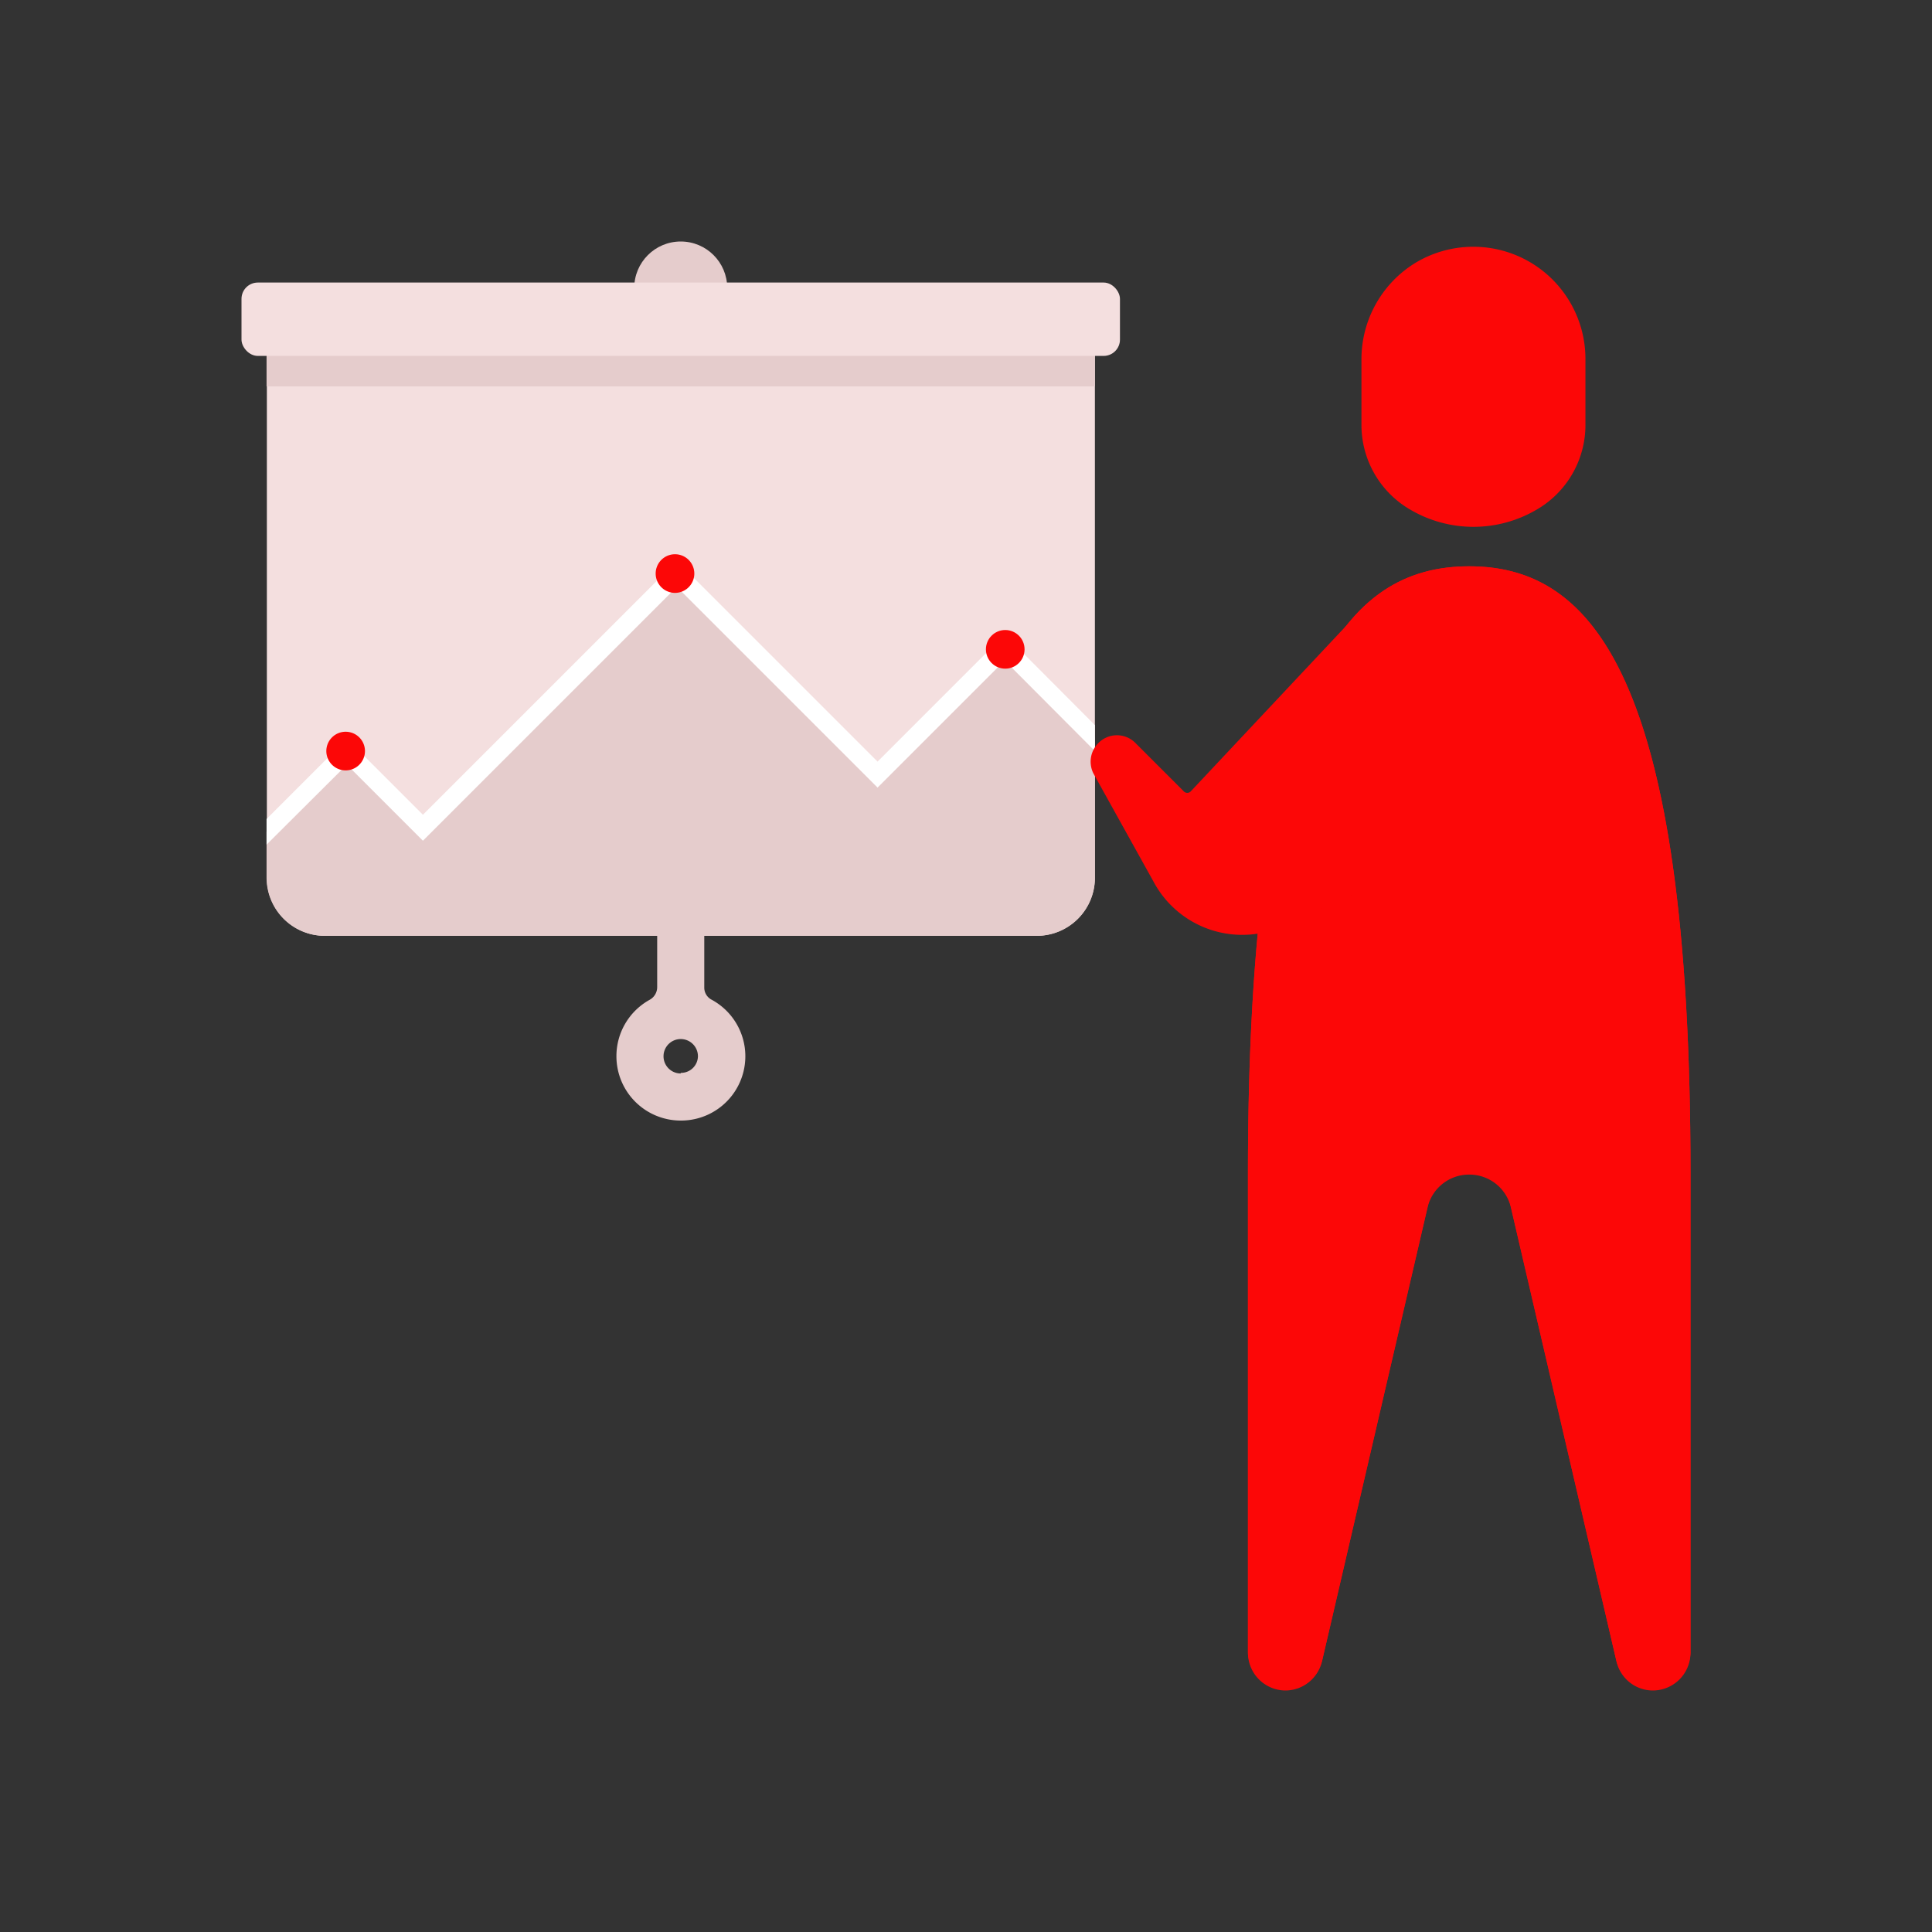 <svg id="Layer_1" data-name="Layer 1" xmlns="http://www.w3.org/2000/svg" viewBox="0 0 64 64"><rect x="0" y="0" width="64" height="64" fill="#333333" stroke="none"/><defs><style>.cls-1{fill:#F4DFDF;}.cls-2{fill:#e5cccc;}.cls-3{fill:#fff;}.cls-4{fill:#FC0707;}</style></defs><title>digital marketing, marketing, content marketing, present, presentation, presentor</title><path class="cls-1" d="M8.83,11.49H36.27a0,0,0,0,1,0,0V29.06A1.93,1.93,0,0,1,34.34,31H10.76a1.92,1.92,0,0,1-1.92-1.92V11.49A0,0,0,0,1,8.83,11.49Z"/><rect class="cls-2" x="8.83" y="11.49" width="27.44" height="1.31"/><circle class="cls-2" cx="22.55" cy="9.54" r="1.54"/><rect class="cls-1" x="8" y="9.36" width="29.1" height="2.43" rx="0.54"/><path class="cls-2" d="M20.42,35a2.13,2.13,0,0,0,2.16,2.12,2.13,2.13,0,0,0,1-4,.45.45,0,0,1-.25-.41V31H21.77V32.7a.48.48,0,0,1-.25.42A2.13,2.13,0,0,0,20.42,35Zm2.13.56a.57.57,0,1,1,.57-.56A.56.56,0,0,1,22.55,35.54Z"/><path class="cls-2" d="M36.27,29.06V24.45l-3-3-4.21,4.21L22.42,19,14,27.42,11.49,24.9,8.83,27.55v1.51A1.93,1.93,0,0,0,10.76,31H34.34A1.92,1.92,0,0,0,36.27,29.06Z"/><polygon class="cls-3" points="36.27 24.02 33.28 21.02 29.07 25.23 22.42 18.58 14.01 26.99 11.49 24.47 8.83 27.13 8.83 27.98 11.49 25.33 14.01 27.85 22.42 19.44 29.07 26.09 33.28 21.88 36.27 24.88 36.27 24.02"/><path class="cls-4" d="M12.09,24.88a.64.64,0,0,1-1.28,0,.64.64,0,0,1,.64-.64A.64.64,0,0,1,12.09,24.88Z"/><path class="cls-4" d="M23,19a.64.64,0,0,1-.64.64A.64.64,0,1,1,23,19Z"/><circle class="cls-4" cx="33.3" cy="21.51" r="0.64"/><path class="cls-4" d="M52.52,14.08V11.89a3.72,3.72,0,0,0-1.86-3.22h0a3.72,3.72,0,0,0-3.71,0h0a3.74,3.74,0,0,0-1.85,3.22v2.19a3.24,3.24,0,0,0,1.63,2.81h0a4.13,4.13,0,0,0,4.16,0h0A3.24,3.24,0,0,0,52.52,14.08Z"/><path class="cls-4" d="M48.67,18.76c-4.05,0-7.33,3.58-7.33,20.1H56C56,22.34,52.72,18.76,48.67,18.76Z"/><path class="cls-4" d="M42.58,56h0a1.25,1.25,0,0,1-1.24-1.25V38.86h6.21L43.8,55A1.25,1.25,0,0,1,42.58,56Z"/><path class="cls-4" d="M54.75,56h0A1.25,1.25,0,0,0,56,54.75V38.86H49.79L53.54,55A1.24,1.24,0,0,0,54.75,56Z"/><path class="cls-4" d="M48.67,18.76c-4.05,0-7.33,3.58-7.33,20.1V54.75A1.25,1.25,0,0,0,43.8,55L47.29,40a1.41,1.41,0,0,1,1.38-1.09h0A1.41,1.41,0,0,1,50.05,40L53.54,55A1.25,1.25,0,0,0,56,54.75V38.86C56,22.34,52.72,18.76,48.67,18.76Z"/><path class="cls-4" d="M39.45,26.21a.16.16,0,0,1-.24,0l-1.59-1.59a.86.86,0,0,0-1.24,0h0a.87.87,0,0,0-.16,1l2,3.6a3.33,3.33,0,0,0,4.33,1.44L45.1,29.5l.18-9.5Z"/></svg>
